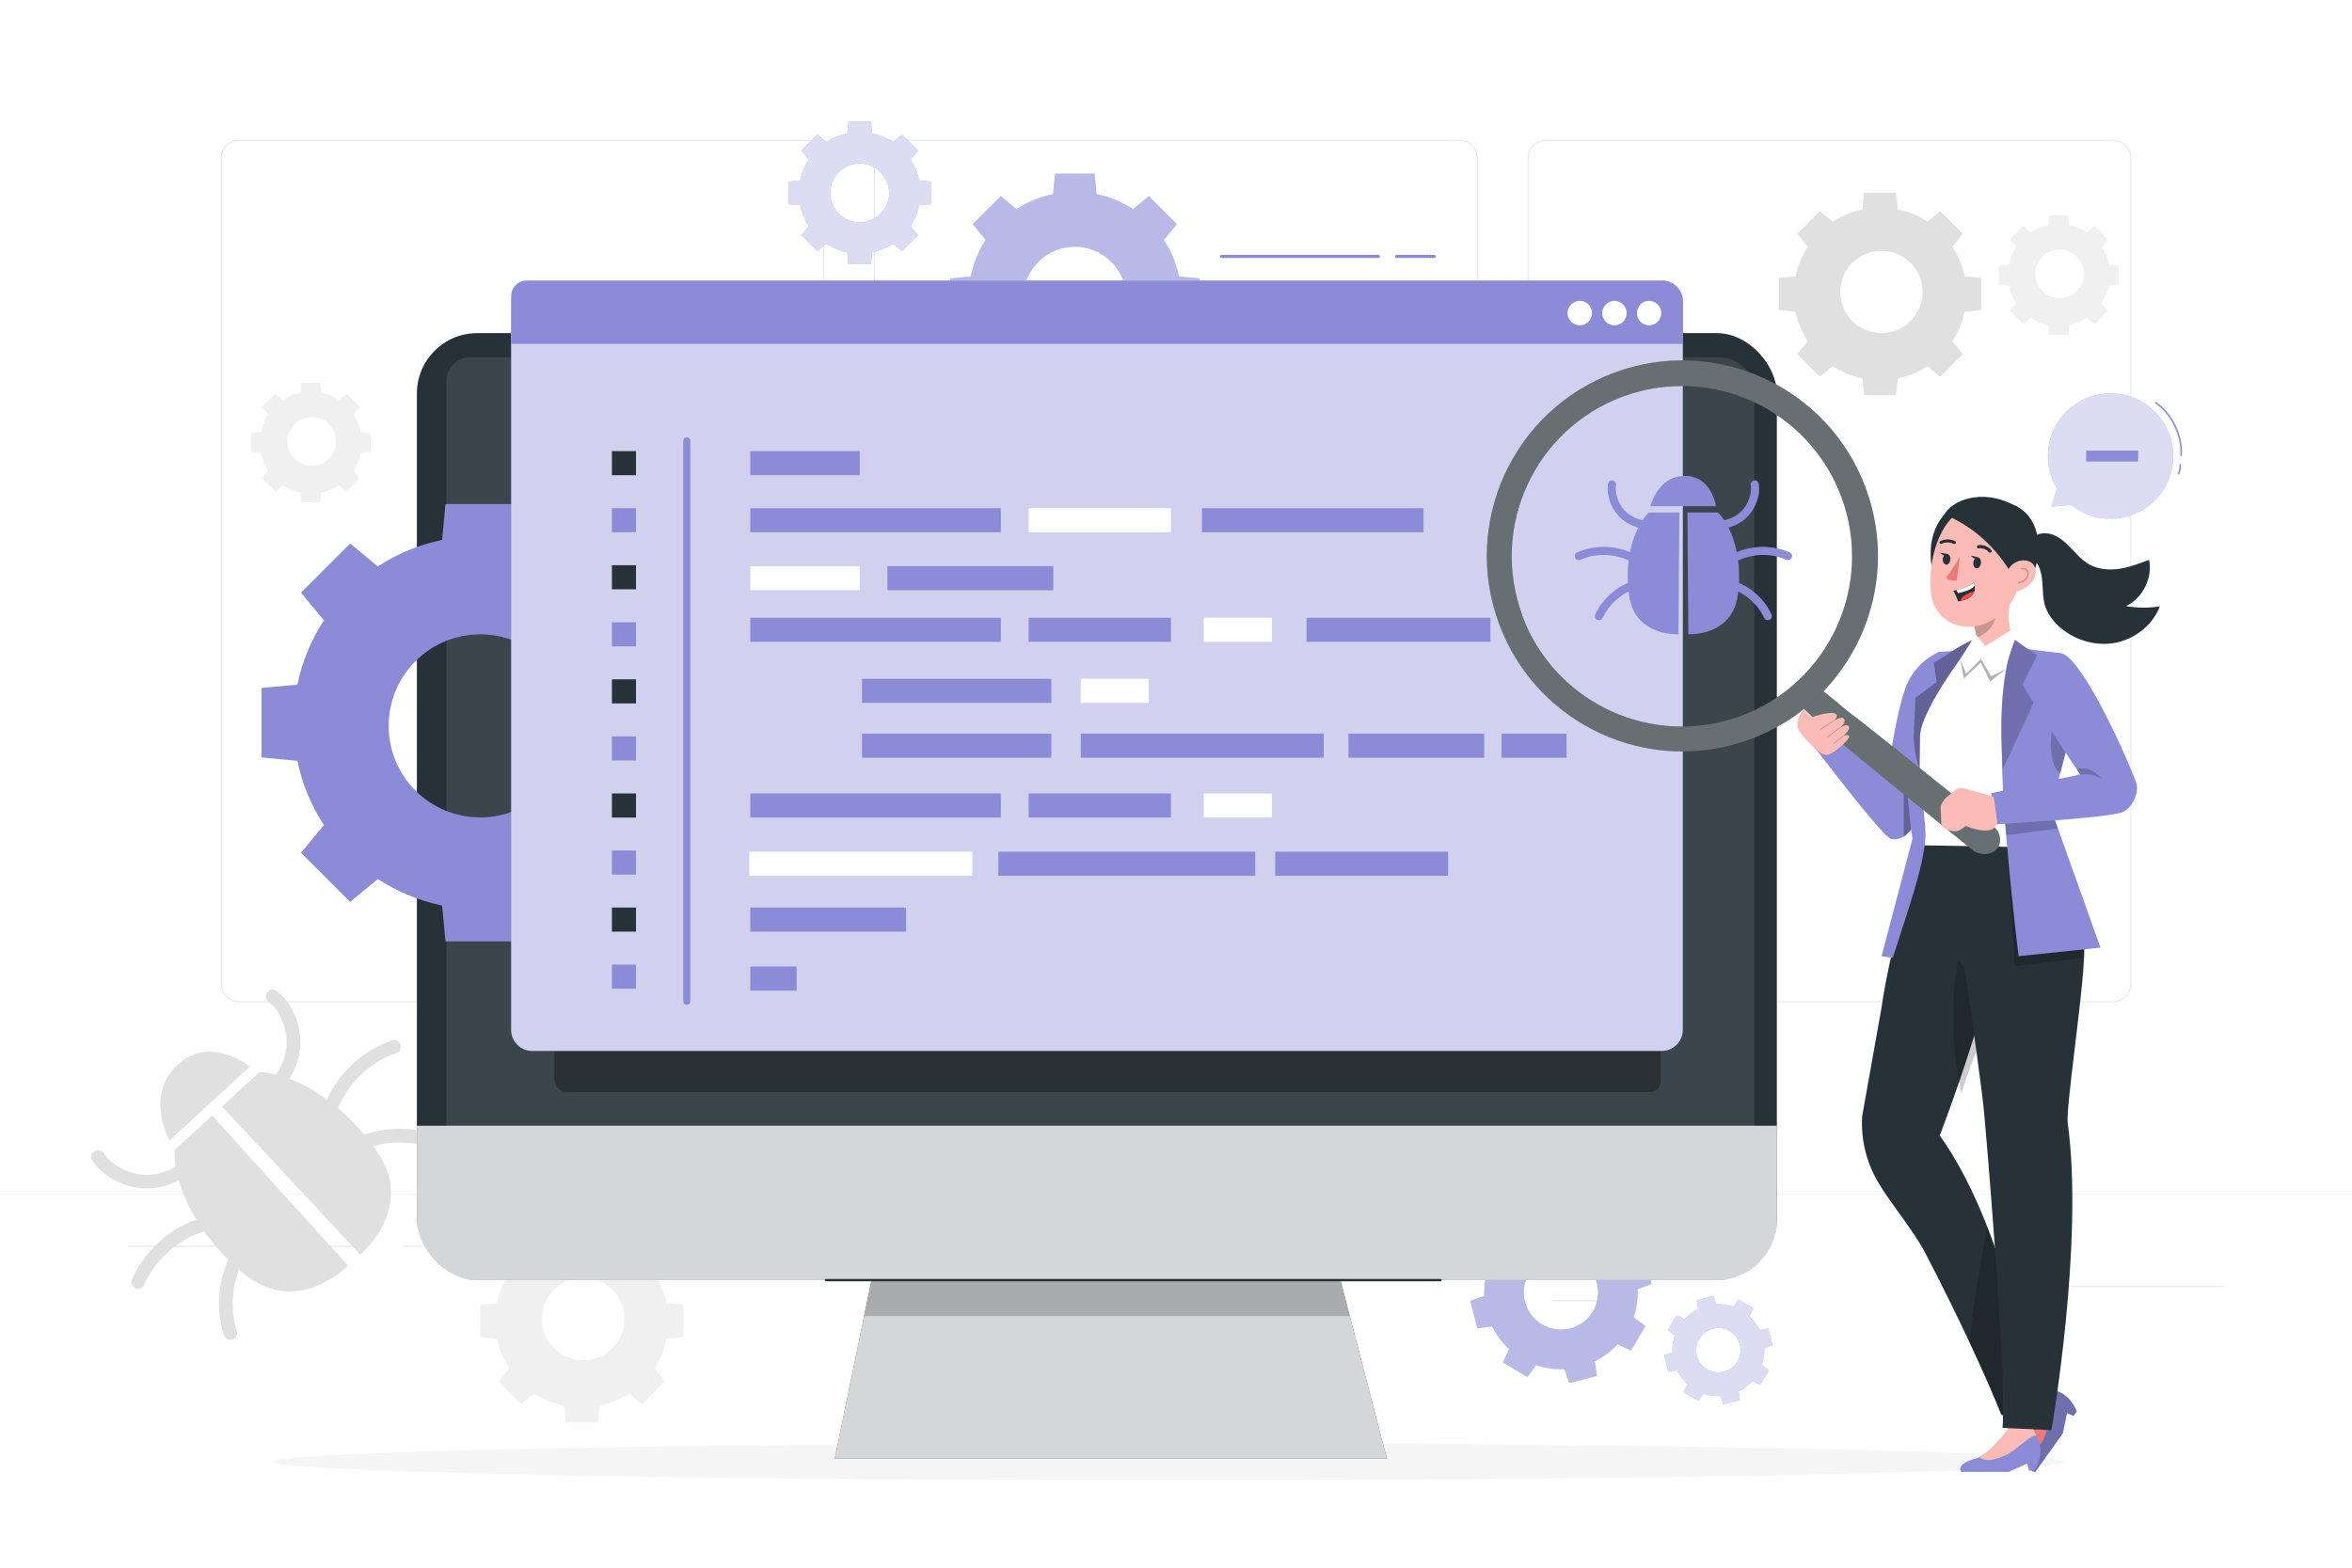 <svg class="animated" id="freepik_stories-software-tester" xmlns="http://www.w3.org/2000/svg" viewBox="0 0 750 500" version="1.1" xmlns:xlink="http://www.w3.org/1999/xlink" xmlns:svgjs="http://svgjs.com/svgjs"><style>svg#freepik_stories-software-tester:not(.animated) .animable {opacity: 0;}svg#freepik_stories-software-tester.animated #freepik--Device--inject-75 {animation: 1.5s Infinite  linear floating;animation-delay: 0s;}svg#freepik_stories-software-tester.animated #freepik--Gear_1--inject-75 {animation: 6s Infinite  linear floating;animation-delay: 0s;}svg#freepik_stories-software-tester.animated #freepik--Character--inject-75 {animation: 1.5s Infinite  linear floating;animation-delay: 0s;}            @keyframes floating {                0% {                    opacity: 1;                    transform: translateY(0px);                }                50% {                    transform: translateY(-10px);                }                100% {                    opacity: 1;                    transform: translateY(0px);                }            }        </style><g id="freepik--background-complete--inject-75" class="animable" style="transform-origin: 375px 249.142px;"><g id="el8if225ywtk5" class="animable" style="transform-origin: 375px 229.83px;"><g id="eld8vbd27x4hk" class="animable" style="transform-origin: 375px 212.709px;"><g id="elm2hoxgjxze" class="animable" style="transform-origin: 375px 182.114px;"><g id="elhd7mu2hlgim" class="animable" style="transform-origin: 479.147px 182.114px;"><path d="M673.734,319.613h-180.746c-3.232,0-5.862-2.63-5.862-5.862V50.477c0-3.232,2.63-5.862,5.862-5.862h180.746c3.232,0,5.862,2.629,5.862,5.862V313.751c0,3.233-2.63,5.862-5.862,5.862ZM492.988,44.866c-3.095,0-5.612,2.518-5.612,5.612V313.751c0,3.095,2.518,5.612,5.612,5.612h180.746c3.095,0,5.612-2.518,5.612-5.612V50.477c0-3.094-2.518-5.612-5.612-5.612h-180.746Z" style="fill: rgb(224, 224, 224); transform-origin: 583.361px 182.114px;" id="elk4dd45w1s8" class="animable"></path><path d="M465.306,319.613h-180.747c-3.232,0-5.862-2.63-5.862-5.862V50.477c0-3.232,2.629-5.862,5.862-5.862h180.747c3.232,0,5.862,2.629,5.862,5.862V313.751c0,3.233-2.63,5.862-5.862,5.862ZM284.559,44.866c-3.094,0-5.612,2.518-5.612,5.612V313.751c0,3.095,2.518,5.612,5.612,5.612h180.747c3.095,0,5.612-2.518,5.612-5.612V50.477c0-3.094-2.518-5.612-5.612-5.612h-180.747Z" style="fill: rgb(224, 224, 224); transform-origin: 374.933px 182.114px;" id="elzhmjcjvp83" class="animable"></path></g><path d="M257.012,319.613H76.266c-3.232,0-5.862-2.63-5.862-5.862V50.477c0-3.232,2.629-5.862,5.862-5.862h180.746c3.232,0,5.862,2.629,5.862,5.862V313.751c0,3.233-2.63,5.862-5.862,5.862ZM76.266,44.866c-3.094,0-5.612,2.518-5.612,5.612V313.751c0,3.095,2.518,5.612,5.612,5.612h180.746c3.095,0,5.612-2.518,5.612-5.612V50.477c0-3.094-2.517-5.612-5.612-5.612H76.266Z" style="fill: rgb(224, 224, 224); transform-origin: 166.639px 182.114px;" id="elcdcpew6apzb" class="animable"></path></g><rect y="380.683" width="750" height=".12" style="fill: rgb(224, 224, 224); transform-origin: 375px 380.743px;" id="elrm028xhaj7l" class="animable"></rect></g><g id="elq3k5tbotsp" class="animable" style="transform-origin: 375px 406.153px;"><rect x="653.626" y="410.059" width="55.729" height=".421" style="fill: rgb(235, 235, 235); transform-origin: 681.49px 410.27px;" id="ele8xtzxaz50t" class="animable"></rect><rect x="495.044" y="414.624" width="14.627" height=".421" style="fill: rgb(235, 235, 235); transform-origin: 502.357px 414.835px;" id="el0j6flwduwptc" class="animable"></rect><rect x="40.645" y="397.261" width="72.675" height=".421" style="fill: rgb(235, 235, 235); transform-origin: 76.983px 397.472px;" id="elkyr2fkjx23" class="animable"></rect><rect x="128.299" y="397.261" width="10.655" height=".421" style="fill: rgb(235, 235, 235); transform-origin: 133.626px 397.472px;" id="elbho1tqpjcmv" class="animable"></rect><rect x="173.586" y="404.365" width="157.613" height=".421" style="fill: rgb(235, 235, 235); transform-origin: 252.393px 404.576px;" id="elici1bto6fs" class="animable"></rect></g></g><g id="elcmald2fe6cs" class="animable" style="transform-origin: 85.325px 371.445px;"><path d="M82.707,341.945l-11.928,10.966,44.071,47.204s17.907-14.64,5.369-32.839c-12.538-18.199-28.796-25.133-37.512-25.332Z" style="fill: rgb(224, 224, 224); transform-origin: 97.727px 371.03px;" id="elo9gvgtjnvrd" class="animable"></path><path d="M88.101,315.963c2.477,1.694,4.384,4.561,5.617,7.256,1.277,2.79,1.976,5.798,2.029,8.867,.106,6.125-2.648,12.159-7.149,16.268-2.062,1.883-5.004-1.309-2.938-3.195,3.618-3.304,5.747-8.001,5.753-12.913,.003-2.357-.524-4.738-1.488-6.887-.902-2.012-2.262-4.44-4.125-5.713-2.303-1.575-.008-5.261,2.3-3.683h0Z" style="fill: rgb(224, 224, 224); transform-origin: 90.297px 332.253px;" id="el5idbbrrxm7o" class="animable"></path><path d="M126.122,335.963c-9.32,3.194-16.63,11.115-19.35,20.533-.777,2.691-4.925,1.407-4.15-1.276,3.184-11.024,11.766-19.795,22.576-23.499,1.118-.383,2.342,.612,2.583,1.659,.287,1.25-.557,2.205-1.659,2.583h0Z" style="fill: rgb(224, 224, 224); transform-origin: 115.182px 344.81px;" id="elmwxcumrkki8" class="animable"></path><path d="M138.758,366.574c-8.386-3.407-17.976-2.875-25.898,1.524-2.441,1.356-4.429-2.505-1.984-3.863,8.813-4.894,19.809-5.61,29.158-1.812,1.085,.441,1.802,1.524,1.437,2.713-.321,1.045-1.622,1.88-2.713,1.437h0Z" style="fill: rgb(224, 224, 224); transform-origin: 125.664px 364.191px;" id="elxu68qankvk" class="animable"></path><path d="M55.717,366.76l11.928-10.967,43.344,47.872s-16.089,16.617-33.173,2.598-22.632-30.801-22.099-39.503Z" style="fill: rgb(224, 224, 224); transform-origin: 83.336px 383.839px;" id="el4lnitvsbeng" class="animable"></path><path d="M33.237,367.974c1.086,1.916,3.322,3.449,5.198,4.507,2.103,1.186,4.48,1.942,6.888,2.142,4.895,.406,9.754-1.321,13.349-4.65,2.05-1.898,4.991,1.295,2.938,3.196-4.472,4.14-10.716,6.379-16.81,5.76-3.051-.31-5.996-1.255-8.665-2.765-2.581-1.461-5.278-3.593-6.76-6.206-1.377-2.429,2.484-4.415,3.863-1.984h0Z" style="fill: rgb(224, 224, 224); transform-origin: 45.695px 372.949px;" id="el3ery802lpdm" class="animable"></path><path d="M41.967,408.245c4.597-10.46,14.056-18.278,25.308-20.527,2.736-.547,3.673,3.693,.924,4.242-9.613,1.921-18.119,8.542-22.083,17.561-.475,1.081-1.498,1.796-2.713,1.437-1.024-.303-1.908-1.642-1.437-2.713h0Z" style="fill: rgb(224, 224, 224); transform-origin: 55.844px 399.361px;" id="elijeqpu2y49s" class="animable"></path><path d="M71.319,425.603c-3.001-9.634-1.366-20.532,4.249-28.904,1.556-2.319,5.241-.022,3.683,2.3-5.048,7.525-6.382,17.037-3.69,25.679,.349,1.119-.585,2.349-1.659,2.583-1.228,.267-2.233-.536-2.583-1.659h0Z" style="fill: rgb(224, 224, 224); transform-origin: 74.733px 411.523px;" id="elii72f08pws" class="animable"></path><path d="M79.698,340.147c.159,.354-12.392-10.39-23.049-.592-10.657,9.798-2.595,24.178-2.595,24.178l25.644-23.586Z" style="fill: rgb(224, 224, 224); transform-origin: 65.416px 349.577px;" id="eldmerpzt8jf" class="animable"></path></g><path d="M576.479,78.665c-1.925,2.932-3.22,6.152-3.91,9.474l-5.291,.498v10.245l5.291,.499c.689,3.321,1.984,6.541,3.909,9.474l-3.379,4.081,7.245,7.245,4.081-3.379c2.932,1.925,6.153,3.22,9.474,3.909l.498,5.291h10.245l.498-5.29c3.322-.69,6.542-1.985,9.474-3.91l4.081,3.379,7.245-7.245-3.379-4.082c1.925-2.932,3.22-6.152,3.909-9.474l5.29-.499v-10.245l-5.29-.499c-.69-3.321-1.985-6.541-3.91-9.473l3.379-4.081-7.245-7.245-4.081,3.379c-2.932-1.925-6.153-3.221-9.473-3.91l-.499-5.29h-10.245l-.498,5.291c-3.321,.69-6.541,1.984-9.473,3.909l-4.081-3.379-7.245,7.245,3.379,4.082Zm32.755,5.18c5.126,5.127,5.127,13.439,0,18.566-5.127,5.127-13.44,5.126-18.566,0-5.127-5.127-5.127-13.439,0-18.566,5.127-5.127,13.439-5.127,18.566,0Z" style="fill: rgb(224, 224, 224); transform-origin: 599.519px 93.76px;" id="el03u7l84j4k0h" class="animable"></path><path d="M642.888,78.8c-1.138,1.733-1.903,3.636-2.311,5.599l-3.127,.294v6.055l3.127,.295c.407,1.963,1.173,3.866,2.31,5.599l-1.997,2.412,4.282,4.282,2.412-1.997c1.733,1.138,3.636,1.903,5.599,2.311l.294,3.127h6.055l.295-3.127c1.963-.408,3.866-1.173,5.599-2.311l2.412,1.997,4.282-4.282-1.997-2.412c1.138-1.733,1.903-3.636,2.31-5.599l3.126-.295v-6.055l-3.126-.295c-.408-1.963-1.173-3.866-2.311-5.599l1.997-2.412-4.282-4.282-2.412,1.997c-1.733-1.138-3.636-1.904-5.599-2.311l-.295-3.127h-6.055l-.294,3.127c-1.963,.408-3.866,1.173-5.599,2.31l-2.412-1.997-4.282,4.282,1.997,2.412Zm19.359,3.061c3.03,3.03,3.03,7.943,0,10.973-3.03,3.03-7.943,3.03-10.973,0s-3.03-7.943,0-10.973c3.03-3.03,7.943-3.03,10.973,0Z" style="fill: rgb(240, 240, 240); transform-origin: 656.504px 87.721px;" id="elasuw1folshn" class="animable"></path><path d="M85.521,132.23c-1.138,1.733-1.903,3.636-2.311,5.599l-3.127,.294v6.055l3.127,.295c.407,1.963,1.173,3.866,2.31,5.599l-1.997,2.412,4.282,4.282,2.412-1.997c1.733,1.138,3.636,1.903,5.599,2.311l.294,3.127h6.055l.295-3.127c1.963-.408,3.866-1.173,5.599-2.311l2.412,1.997,4.282-4.282-1.997-2.412c1.138-1.733,1.903-3.636,2.31-5.599l3.126-.295v-6.055l-3.126-.295c-.408-1.963-1.173-3.866-2.311-5.599l1.997-2.412-4.282-4.282-2.412,1.997c-1.733-1.138-3.636-1.904-5.599-2.311l-.295-3.127h-6.055l-.294,3.127c-1.963,.408-3.866,1.173-5.599,2.311l-2.412-1.997-4.282,4.282,1.997,2.412Zm19.359,3.062c3.03,3.03,3.03,7.943,0,10.973-3.03,3.03-7.943,3.03-10.973,0s-3.03-7.943,0-10.973c3.03-3.03,7.943-3.03,10.973,0Z" style="fill: rgb(240, 240, 240); transform-origin: 99.138px 141.151px;" id="elsgprczmc03" class="animable"></path><path d="M162.378,406.13c-1.933,2.944-3.234,6.178-3.926,9.514l-5.313,.5v10.289l5.314,.501c.692,3.335,1.993,6.569,3.926,9.514l-3.394,4.099,7.276,7.275,4.099-3.393c2.945,1.933,6.179,3.234,9.514,3.926l.5,5.313h10.289l.501-5.313c3.336-.693,6.57-1.993,9.514-3.926l4.099,3.393,7.276-7.276-3.393-4.099c1.933-2.945,3.234-6.179,3.926-9.514l5.312-.501v-10.289l-5.312-.501c-.693-3.335-1.993-6.569-3.927-9.514l3.394-4.099-7.276-7.275-4.099,3.393c-2.945-1.933-6.179-3.234-9.514-3.927l-.501-5.313h-10.289l-.5,5.313c-3.335,.693-6.569,1.993-9.514,3.926l-4.099-3.393-7.276,7.276,3.394,4.099Zm32.895,5.202c5.148,5.148,5.149,13.497,0,18.645-5.149,5.149-13.497,5.149-18.646,0s-5.149-13.496,0-18.646c5.149-5.149,13.496-5.149,18.645,0Z" style="fill: rgb(240, 240, 240); transform-origin: 185.519px 421.288px;" id="elm3xj99g4q8s" class="animable"></path></g><g id="freepik--Shadow--inject-75" class="animable" style="transform-origin: 372.69px 466.2px;"><ellipse cx="372.69" cy="466.2" rx="285.376" ry="5.907" style="fill: rgb(245, 245, 245); transform-origin: 372.69px 466.2px;" id="elo5wo5ywprp7" class="animable"></ellipse></g><g id="freepik--Gears_2--inject-75" class="animable" style="transform-origin: 408.342px 243.366px;"><g id="elr7p5uhsy34" class="animable" style="transform-origin: 497.748px 412.22px;"><path d="M474.597,404.293c-1.013,2.947-1.419,6.003-1.282,9.014l-4.444,1.592,2.252,8.818,4.664-.734c1.323,2.707,3.146,5.194,5.448,7.294l-2.011,4.256,7.828,4.643,2.77-3.805c2.947,1.012,6.004,1.419,9.014,1.282l1.592,4.444,8.818-2.253-.734-4.663c2.707-1.324,5.194-3.147,7.295-5.448l4.256,2.011,4.643-7.828-3.805-2.77c1.012-2.947,1.419-6.003,1.282-9.014l4.443-1.592-2.252-8.818-4.663,.734c-1.324-2.707-3.147-5.194-5.448-7.294l2.011-4.256-7.828-4.643-2.77,3.806c-2.947-1.013-6.004-1.42-9.014-1.283l-1.592-4.444-8.818,2.253,.734,4.663c-2.707,1.324-5.194,3.146-7.294,5.448l-4.256-2.011-4.643,7.829,3.806,2.77Zm29.193-2.261c5.626,3.337,7.482,10.603,4.145,16.229-3.337,5.627-10.604,7.482-16.229,4.146-5.627-3.337-7.482-10.603-4.145-16.229,3.337-5.626,10.602-7.482,16.229-4.145Z" style="fill: #8B8BD8; transform-origin: 497.748px 412.22px;" id="el40fglxxta2w" class="animable"></path><g id="el2i3i9abjn24"><path d="M474.597,404.293c-1.013,2.947-1.419,6.003-1.282,9.014l-4.444,1.592,2.252,8.818,4.664-.734c1.323,2.707,3.146,5.194,5.448,7.294l-2.011,4.256,7.828,4.643,2.77-3.805c2.947,1.012,6.004,1.419,9.014,1.282l1.592,4.444,8.818-2.253-.734-4.663c2.707-1.324,5.194-3.147,7.295-5.448l4.256,2.011,4.643-7.828-3.805-2.77c1.012-2.947,1.419-6.003,1.282-9.014l4.443-1.592-2.252-8.818-4.663,.734c-1.324-2.707-3.147-5.194-5.448-7.294l2.011-4.256-7.828-4.643-2.77,3.806c-2.947-1.013-6.004-1.42-9.014-1.283l-1.592-4.444-8.818,2.253,.734,4.663c-2.707,1.324-5.194,3.146-7.294,5.448l-4.256-2.011-4.643,7.829,3.806,2.77Zm29.193-2.261c5.626,3.337,7.482,10.603,4.145,16.229-3.337,5.627-10.604,7.482-16.229,4.146-5.627-3.337-7.482-10.603-4.145-16.229,3.337-5.626,10.602-7.482,16.229-4.145Z" style="fill: rgb(255, 255, 255); opacity: 0.4; transform-origin: 497.748px 412.22px;" class="animable" id="el7mh4tj0kwlx"></path></g></g><g id="el8rvd5oqx18" class="animable" style="transform-origin: 547.952px 430.624px;"><path d="M534.095,425.883c-.606,1.764-.849,3.593-.767,5.395l-2.66,.953,1.348,5.278,2.791-.44c.792,1.62,1.883,3.109,3.261,4.366l-1.204,2.547,4.686,2.779,1.658-2.278c1.764,.606,3.593,.849,5.395,.767l.953,2.66,5.278-1.349-.439-2.791c1.62-.793,3.109-1.883,4.366-3.261l2.547,1.203,2.779-4.686-2.278-1.658c.606-1.764,.849-3.593,.767-5.395l2.659-.953-1.348-5.278-2.791,.439c-.792-1.62-1.883-3.109-3.261-4.366l1.204-2.547-4.686-2.779-1.658,2.278c-1.764-.606-3.594-.85-5.395-.768l-.953-2.66-5.278,1.348,.439,2.791c-1.62,.792-3.109,1.883-4.366,3.26l-2.547-1.204-2.779,4.686,2.278,1.658Zm17.473-1.353c3.367,1.997,4.478,6.346,2.481,9.713-1.997,3.368-6.346,4.478-9.714,2.481-3.368-1.997-4.478-6.346-2.481-9.713,1.997-3.367,6.346-4.478,9.713-2.481Z" style="fill: #8B8BD8; transform-origin: 547.952px 430.624px;" id="elae9tkcddct5" class="animable"></path><g id="eltm6o02qt8a"><path d="M534.095,425.883c-.606,1.764-.849,3.593-.767,5.395l-2.66,.953,1.348,5.278,2.791-.44c.792,1.62,1.883,3.109,3.261,4.366l-1.204,2.547,4.686,2.779,1.658-2.278c1.764,.606,3.593,.849,5.395,.767l.953,2.66,5.278-1.349-.439-2.791c1.62-.793,3.109-1.883,4.366-3.261l2.547,1.203,2.779-4.686-2.278-1.658c.606-1.764,.849-3.593,.767-5.395l2.659-.953-1.348-5.278-2.791,.439c-.792-1.62-1.883-3.109-3.261-4.366l1.204-2.547-4.686-2.779-1.658,2.278c-1.764-.606-3.594-.85-5.395-.768l-.953-2.66-5.278,1.348,.439,2.791c-1.62,.792-3.109,1.883-4.366,3.26l-2.547-1.204-2.779,4.686,2.278,1.658Zm17.473-1.353c3.367,1.997,4.478,6.346,2.481,9.713-1.997,3.368-6.346,4.478-9.714,2.481-3.368-1.997-4.478-6.346-2.481-9.713,1.997-3.367,6.346-4.478,9.713-2.481Z" style="fill: rgb(255, 255, 255); opacity: 0.7; transform-origin: 547.952px 430.624px;" class="animable" id="elhwhl74t6d7"></path></g></g><g id="el1a2z2ory5vb" class="animable" style="transform-origin: 342.738px 95.107px;"><path d="M314.352,76.512c-2.371,3.612-3.966,7.579-4.816,11.671l-6.517,.613v12.621l6.518,.614c.849,4.091,2.444,8.058,4.816,11.67l-4.162,5.028,8.924,8.924,5.028-4.162c3.612,2.371,7.579,3.966,11.67,4.816l.614,6.518h12.621l.614-6.517c4.092-.85,8.058-2.445,11.671-4.816l5.028,4.162,8.925-8.924-4.162-5.028c2.371-3.612,3.966-7.579,4.816-11.67l6.516-.614v-12.621l-6.516-.614c-.85-4.091-2.445-8.058-4.817-11.67l4.162-5.028-8.924-8.924-5.028,4.162c-3.612-2.372-7.58-3.967-11.67-4.817l-.614-6.517h-12.621l-.614,6.518c-4.091,.85-8.058,2.444-11.67,4.816l-5.028-4.162-8.925,8.925,4.162,5.028Zm39.999,6.981c6.413,6.414,6.414,16.813,0,23.227-6.415,6.414-16.814,6.414-23.227,0-6.414-6.414-6.414-16.813,0-23.228,6.414-6.414,16.812-6.414,23.227,0Z" style="fill: #8B8BD8; transform-origin: 342.738px 95.107px;" id="elsrj632gatyq" class="animable"></path><g id="elhi7vcqfbaq7"><path d="M314.352,76.512c-2.371,3.612-3.966,7.579-4.816,11.671l-6.517,.613v12.621l6.518,.614c.849,4.091,2.444,8.058,4.816,11.67l-4.162,5.028,8.924,8.924,5.028-4.162c3.612,2.371,7.579,3.966,11.67,4.816l.614,6.518h12.621l.614-6.517c4.092-.85,8.058-2.445,11.671-4.816l5.028,4.162,8.925-8.924-4.162-5.028c2.371-3.612,3.966-7.579,4.816-11.67l6.516-.614v-12.621l-6.516-.614c-.85-4.091-2.445-8.058-4.817-11.67l4.162-5.028-8.924-8.924-5.028,4.162c-3.612-2.372-7.58-3.967-11.67-4.817l-.614-6.517h-12.621l-.614,6.518c-4.091,.85-8.058,2.444-11.67,4.816l-5.028-4.162-8.925,8.925,4.162,5.028Zm39.999,6.981c6.413,6.414,6.414,16.813,0,23.227-6.415,6.414-16.814,6.414-23.227,0-6.414-6.414-6.414-16.813,0-23.228,6.414-6.414,16.812-6.414,23.227,0Z" style="fill: rgb(255, 255, 255); opacity: 0.4; transform-origin: 342.738px 95.107px;" class="animable" id="eloukktdeaam8"></path></g></g><g id="elmuyi5mf9j" class="animable" style="transform-origin: 274.141px 61.517px;"><path d="M257.924,50.894c-1.355,2.063-2.266,4.33-2.752,6.668l-3.723,.351v7.211l3.724,.351c.485,2.337,1.396,4.603,2.751,6.667l-2.378,2.872,5.099,5.099,2.872-2.378c2.064,1.355,4.33,2.266,6.667,2.751l.351,3.724h7.21l.351-3.724c2.338-.486,4.604-1.397,6.668-2.752l2.873,2.378,5.099-5.099-2.378-2.873c1.355-2.064,2.266-4.33,2.751-6.668l3.723-.351v-7.211l-3.723-.351c-.485-2.337-1.397-4.604-2.752-6.667l2.378-2.872-5.099-5.099-2.872,2.378c-2.064-1.355-4.33-2.267-6.667-2.752l-.351-3.724h-7.211l-.351,3.724c-2.337,.485-4.604,1.396-6.667,2.751l-2.873-2.378-5.099,5.099,2.378,2.873Zm22.852,3.988c3.664,3.664,3.664,9.606,0,13.27-3.665,3.665-9.606,3.664-13.27,0-3.665-3.665-3.665-9.606,0-13.27,3.665-3.664,9.606-3.665,13.27,0Z" style="fill: #8B8BD8; transform-origin: 274.141px 61.517px;" id="eld8ykvy2eiw" class="animable"></path><g id="eltzzq36d18p"><path d="M257.924,50.894c-1.355,2.063-2.266,4.33-2.752,6.668l-3.723,.351v7.211l3.724,.351c.485,2.337,1.396,4.603,2.751,6.667l-2.378,2.872,5.099,5.099,2.872-2.378c2.064,1.355,4.33,2.266,6.667,2.751l.351,3.724h7.21l.351-3.724c2.338-.486,4.604-1.397,6.668-2.752l2.873,2.378,5.099-5.099-2.378-2.873c1.355-2.064,2.266-4.33,2.751-6.668l3.723-.351v-7.211l-3.723-.351c-.485-2.337-1.397-4.604-2.752-6.667l2.378-2.872-5.099-5.099-2.872,2.378c-2.064-1.355-4.33-2.267-6.667-2.752l-.351-3.724h-7.211l-.351,3.724c-2.337,.485-4.604,1.396-6.667,2.751l-2.873-2.378-5.099,5.099,2.378,2.873Zm22.852,3.988c3.664,3.664,3.664,9.606,0,13.27-3.665,3.665-9.606,3.664-13.27,0-3.665-3.665-3.665-9.606,0-13.27,3.665-3.664,9.606-3.665,13.27,0Z" style="fill: rgb(255, 255, 255); opacity: 0.7; transform-origin: 274.141px 61.517px;" class="animable" id="elggdqui8qex"></path></g></g></g><g id="freepik--Device--inject-75" class="animable" style="transform-origin: 349.765px 285.73px;"><g id="el471zx448fqm" class="animable" style="transform-origin: 349.765px 285.73px;"><rect x="132.932" y="106.246" width="433.667" height="302.044" rx="19.252" ry="19.252" style="fill: rgb(38, 50, 56); transform-origin: 349.765px 257.268px;" id="elii7rkr4hvya" class="animable"></rect><g id="eloe92f46yw"><path d="M149.981,113.951h398.156c6.215,0,11.262,5.046,11.262,11.262v234.177H142.343V121.588c0-4.215,3.422-7.637,7.637-7.637Z" style="fill: rgb(255, 255, 255); opacity: 0.1; transform-origin: 350.871px 236.671px;" class="animable" id="elxguregb76h"></path></g><g id="elbr7fplkhemp"><path d="M132.932,359.05h433.667v30.654c0,10.257-8.328,18.585-18.585,18.585H151.355c-10.168,0-18.423-8.255-18.423-18.423v-30.816h0Z" style="fill: rgb(255, 255, 255); opacity: 0.8; transform-origin: 349.765px 383.669px;" class="animable" id="elcmwsb1njtom"></path></g><g id="elf7mje8aay4u" class="animable" style="transform-origin: 354.207px 436.753px;"><polygon points="442.229 465.215 266.185 465.215 277.926 408.29 427.44 408.29 442.229 465.215" style="fill: rgb(38, 50, 56); transform-origin: 354.207px 436.753px;" id="elf7hnqx3qdre" class="animable"></polygon><g id="el0ro51u9zrce"><polygon points="442.229 465.215 266.185 465.215 277.926 408.29 427.44 408.29 442.229 465.215" style="fill: rgb(255, 255, 255); opacity: 0.8; transform-origin: 354.207px 436.753px;" class="animable" id="elzyitwem2yx9"></polygon></g><g id="elo4hjn7sxx8"><polygon points="430.417 419.752 275.471 419.752 277.926 408.29 427.44 408.29 430.417 419.752" style="opacity: 0.2; transform-origin: 352.944px 414.021px;" class="animable" id="elszsmmk1tzho"></polygon></g></g></g><path d="M459.335,408.664h-195.962c-.207,0-.375-.168-.375-.375s.168-.375,.375-.375h195.962c.207,0,.375,.168,.375,.375s-.168,.375-.375,.375Z" style="fill: rgb(38, 50, 56); transform-origin: 361.354px 408.289px;" id="eljjommfo7u7g" class="animable"></path></g><g id="freepik--Gear_1--inject-75" class="animable" style="transform-origin: 153.137px 230.505px;"><path d="M103.293,197.852c-4.165,6.342-6.965,13.309-8.458,20.494l-11.444,1.077v22.163l11.445,1.079c1.49,7.183,4.292,14.15,8.457,20.494l-7.31,8.829,15.672,15.672,8.829-7.309c6.343,4.164,13.309,6.966,20.494,8.457l1.078,11.445h22.163l1.078-11.445c7.185-1.493,14.151-4.294,20.494-8.458l8.829,7.309,15.672-15.672-7.309-8.829c4.164-6.343,6.965-13.309,8.456-20.494l11.443-1.078,.002-22.163-11.444-1.079c-1.492-7.184-4.294-14.15-8.458-20.493l7.31-8.829-15.672-15.672-8.829,7.309c-6.343-4.165-13.31-6.967-20.494-8.458l-1.079-11.444h-22.163l-1.078,11.445c-7.185,1.492-14.151,4.292-20.493,8.457l-8.829-7.31-15.672,15.672,7.31,8.829Zm70.49,13.017c11.401,11.401,11.402,29.888,0,41.29-11.403,11.403-29.89,11.401-41.291,0-11.402-11.402-11.402-29.888,0-41.291,11.402-11.402,29.887-11.402,41.29,0Z" style="fill: #8B8BD8; transform-origin: 153.137px 230.505px;" id="eliebeusmw6hr" class="animable"></path></g><g id="freepik--Tab--inject-75" class="animable" style="transform-origin: 349.835px 214.793px;"><g id="eld58clpsyx0p"><path d="M176.749,332.599h352.79v12.436c0,1.801-1.462,3.263-3.263,3.263H180.87c-2.274,0-4.12-1.846-4.12-4.12v-11.58h0Z" style="opacity: 0.3; transform-origin: 353.144px 340.448px;" class="animable" id="el4e44r9g9eed"></path></g><g id="eladx3vwyd1f" class="animable" style="transform-origin: 349.835px 208.234px;"><g id="el1lrk9g83b9a" class="animable" style="transform-origin: 349.8px 212.339px;"><path d="M169.732,89.497h360.137c3.711,0,6.725,3.013,6.725,6.725v232.233c0,3.711-3.013,6.725-6.725,6.725H169.732c-3.711,0-6.725-3.013-6.725-6.725V96.222c0-3.711,3.013-6.724,6.724-6.724Z" style="fill: #8B8BD8; transform-origin: 349.8px 212.339px;" id="el3nq4tem763t" class="animable"></path><g id="elx4rzpnvln5f"><path d="M169.732,89.497h360.137c3.711,0,6.725,3.013,6.725,6.725v232.233c0,3.711-3.013,6.725-6.725,6.725H169.732c-3.711,0-6.725-3.013-6.725-6.725V96.222c0-3.711,3.013-6.724,6.724-6.724Z" style="fill: rgb(255, 255, 255); opacity: 0.6; transform-origin: 349.8px 212.339px;" class="animable" id="elc9i023380e"></path></g></g><path d="M536.663,109.689H163.008v-15.295c0-2.704,2.192-4.896,4.896-4.896h362.138c3.657,0,6.621,2.964,6.621,6.621v13.571Z" style="fill: #8B8BD8; transform-origin: 349.836px 99.594px;" id="elxz5aiba73q" class="animable"></path><path d="M529.681,99.096c.518,2.739-1.837,5.096-4.576,4.578-1.522-.288-2.767-1.532-3.056-3.054-.521-2.741,1.838-5.1,4.579-4.58,1.521,.289,2.766,1.534,3.054,3.056Z" style="fill: rgb(255, 255, 255); transform-origin: 525.865px 99.857px;" id="elnp7gp35j6qd" class="animable"></path><path d="M518.628,99.096c.519,2.74-1.838,5.097-4.577,4.578-1.522-.288-2.767-1.533-3.056-3.054-.52-2.74,1.838-5.099,4.578-4.579,1.522,.289,2.766,1.534,3.055,3.056Z" style="fill: rgb(255, 255, 255); transform-origin: 514.811px 99.857px;" id="el385nup9g0fj" class="animable"></path><path d="M507.576,99.096c.519,2.739-1.837,5.096-4.576,4.578-1.522-.288-2.767-1.532-3.056-3.054-.521-2.741,1.837-5.1,4.578-4.58,1.522,.289,2.766,1.534,3.054,3.056Z" style="fill: rgb(255, 255, 255); transform-origin: 503.76px 99.857px;" id="ella2w17ckkxp" class="animable"></path><rect x="195.128" y="143.88" width="7.682" height="7.682" style="fill: rgb(38, 50, 56); transform-origin: 198.969px 147.721px;" id="elhj3t3pewpqr" class="animable"></rect><rect x="195.128" y="162.076" width="7.682" height="7.682" style="fill: #8B8BD8; transform-origin: 198.969px 165.917px;" id="el7xmp2uylc8c" class="animable"></rect><rect x="195.128" y="180.273" width="7.682" height="7.682" style="fill: rgb(38, 50, 56); transform-origin: 198.969px 184.114px;" id="elpvg8x2vqpjo" class="animable"></rect><rect x="195.128" y="198.47" width="7.682" height="7.682" style="fill: #8B8BD8; transform-origin: 198.969px 202.311px;" id="el6ejxxmd308s" class="animable"></rect><rect x="195.128" y="216.667" width="7.682" height="7.682" style="fill: rgb(38, 50, 56); transform-origin: 198.969px 220.508px;" id="elk0pfw5lyvnj" class="animable"></rect><rect x="195.128" y="234.864" width="7.682" height="7.682" style="fill: #8B8BD8; transform-origin: 198.969px 238.705px;" id="elrshuxlxshul" class="animable"></rect><rect x="195.128" y="253.061" width="7.682" height="7.682" style="fill: rgb(38, 50, 56); transform-origin: 198.969px 256.902px;" id="eliwo3iikm5g" class="animable"></rect><rect x="195.128" y="271.258" width="7.682" height="7.682" style="fill: #8B8BD8; transform-origin: 198.969px 275.099px;" id="elq3pksozaxa" class="animable"></rect><rect x="195.128" y="289.454" width="7.682" height="7.682" style="fill: rgb(38, 50, 56); transform-origin: 198.969px 293.295px;" id="elh59ax2uytc" class="animable"></rect><rect x="195.128" y="307.651" width="7.682" height="7.682" style="fill: #8B8BD8; transform-origin: 198.969px 311.492px;" id="eltccgi5gh6z" class="animable"></rect><rect x="239.255" y="143.88" width="34.885" height="7.682" style="fill: #8B8BD8; transform-origin: 256.697px 147.721px;" id="elnh81we1jgq" class="animable"></rect><rect x="239.255" y="180.592" width="34.885" height="7.682" style="fill: rgb(255, 255, 255); transform-origin: 256.697px 184.433px;" id="elepidmhgrj5p" class="animable"></rect><rect x="239.255" y="162.076" width="79.9" height="7.682" style="fill: #8B8BD8; transform-origin: 279.205px 165.917px;" id="elu1uj6u509kh" class="animable"></rect><rect x="328.009" y="162.076" width="45.388" height="7.682" style="fill: rgb(255, 255, 255); transform-origin: 350.703px 165.917px;" id="el2uhtyacpg1j" class="animable"></rect><rect x="239.255" y="197.027" width="79.9" height="7.682" style="fill: #8B8BD8; transform-origin: 279.205px 200.868px;" id="el6x5n6r57non" class="animable"></rect><rect x="328.009" y="197.027" width="45.388" height="7.682" style="fill: #8B8BD8; transform-origin: 350.703px 200.868px;" id="elr2m6sxnou9k" class="animable"></rect><rect x="274.878" y="216.497" width="60.362" height="7.682" style="fill: #8B8BD8; transform-origin: 305.059px 220.338px;" id="elwr2xilhfvg" class="animable"></rect><rect x="383.873" y="197.027" width="21.697" height="7.682" style="fill: rgb(255, 255, 255); transform-origin: 394.721px 200.868px;" id="elv0us4on66ql" class="animable"></rect><rect x="239.255" y="253.061" width="79.9" height="7.682" style="fill: #8B8BD8; transform-origin: 279.205px 256.902px;" id="elp1w5tt9r0s9" class="animable"></rect><rect x="328.009" y="253.061" width="45.388" height="7.682" style="fill: #8B8BD8; transform-origin: 350.703px 256.902px;" id="elxr7i10zgkx" class="animable"></rect><rect x="318.353" y="271.641" width="81.931" height="7.682" style="fill: #8B8BD8; transform-origin: 359.319px 275.482px;" id="el3p2rshrnby8" class="animable"></rect><rect x="406.64" y="271.641" width="55.136" height="7.682" style="fill: #8B8BD8; transform-origin: 434.208px 275.482px;" id="elo3a6s6tq8f9" class="animable"></rect><rect x="383.873" y="253.061" width="21.697" height="7.682" style="fill: rgb(255, 255, 255); transform-origin: 394.721px 256.902px;" id="elapa2rsuls0p" class="animable"></rect><rect x="238.937" y="271.641" width="71.126" height="7.682" style="fill: rgb(255, 255, 255); transform-origin: 274.5px 275.482px;" id="elck3u06x0q7n" class="animable"></rect><rect x="344.63" y="216.497" width="21.697" height="7.682" style="fill: rgb(255, 255, 255); transform-origin: 355.478px 220.338px;" id="el3ae99iwdh0t" class="animable"></rect><rect x="429.998" y="233.988" width="43.284" height="7.682" style="fill: #8B8BD8; transform-origin: 451.64px 237.829px;" id="elh4m9ded1th8" class="animable"></rect><rect x="478.786" y="233.988" width="20.763" height="7.682" style="fill: #8B8BD8; transform-origin: 489.168px 237.829px;" id="el8o8whhbbnoc" class="animable"></rect><rect x="282.968" y="180.574" width="52.915" height="7.682" style="fill: #8B8BD8; transform-origin: 309.425px 184.415px;" id="el5o27d759iye" class="animable"></rect><rect x="416.618" y="197.027" width="58.64" height="7.682" style="fill: #8B8BD8; transform-origin: 445.938px 200.868px;" id="el2jynfhoqfud" class="animable"></rect><rect x="274.878" y="233.988" width="60.362" height="7.682" style="fill: #8B8BD8; transform-origin: 305.059px 237.829px;" id="el3vvo3bwf757" class="animable"></rect><rect x="344.63" y="233.988" width="77.465" height="7.682" style="fill: #8B8BD8; transform-origin: 383.363px 237.829px;" id="ely85dv3thrg" class="animable"></rect><rect x="383.276" y="162.076" width="70.665" height="7.682" style="fill: #8B8BD8; transform-origin: 418.608px 165.917px;" id="elhjxp8g4zvuc" class="animable"></rect><rect x="239.255" y="289.454" width="49.678" height="7.682" style="fill: #8B8BD8; transform-origin: 264.094px 293.295px;" id="elh58wu9mdsws" class="animable"></rect><rect x="239.255" y="308.281" width="14.756" height="7.682" style="fill: #8B8BD8; transform-origin: 246.633px 312.122px;" id="el1nnntbh6auih" class="animable"></rect><path d="M217.882,140.58v178.803c0,1.448,2.25,1.45,2.25,0V140.58c0-1.448-2.25-1.45-2.25,0h0Z" style="fill: #8B8BD8; transform-origin: 219.007px 229.982px;" id="elivfsy1ypmnh" class="animable"></path><g id="el7l6guwbic9l" class="animable" style="transform-origin: 423.45px 81.788px;"><path d="M439.533,82.288h-49.986c-.276,0-.5-.224-.5-.5s.224-.5,.5-.5h49.986c.276,0,.5,.224,.5,.5s-.224,.5-.5,.5Z" style="fill: #8B8BD8; transform-origin: 414.54px 81.788px;" id="elrxjb423dh4" class="animable"></path><path d="M457.353,82.288h-12.034c-.276,0-.5-.224-.5-.5s.224-.5,.5-.5h12.034c.276,0,.5,.224,.5,.5s-.224,.5-.5,.5Z" style="fill: #8B8BD8; transform-origin: 451.336px 81.788px;" id="el60tlaz8y44p" class="animable"></path></g></g></g><g id="freepik--Speech_Bubble--inject-75" class="animable" style="transform-origin: 674.41px 145.449px;"><g id="el4vjx68775gv" class="animable" style="transform-origin: 674.41px 145.449px;"><g id="el5z9jopsuu4t" class="animable" style="transform-origin: 674.41px 145.449px;"><path d="M685.229,129.648c-8.727-6.753-21.275-5.153-28.028,3.574-5.213,6.737-5.428,15.742-1.249,22.61l-1.746,5.741,6.317-.539c.087,.07,.163,.147,.252,.216,8.727,6.753,21.275,5.153,28.028-3.574,6.753-8.727,5.153-21.275-3.574-28.028Z" style="fill: #8B8BD8; transform-origin: 673.008px 145.449px;" id="elaeoscekb44b" class="animable"></path><g id="elri9b0l9avro"><path d="M685.229,129.648c-8.727-6.753-21.275-5.153-28.028,3.574-5.213,6.737-5.428,15.742-1.249,22.61l-1.746,5.741,6.317-.539c.087,.07,.163,.147,.252,.216,8.727,6.753,21.275,5.153,28.028-3.574,6.753-8.727,5.153-21.275-3.574-28.028Z" style="fill: rgb(255, 255, 255); opacity: 0.7; transform-origin: 673.008px 145.449px;" class="animable" id="elu315tls8fp"></path></g><path d="M695.512,145.486h-.013c-.139-.007-.244-.125-.237-.263,.335-6.379-2.807-12.9-8.003-16.614-.112-.081-.138-.237-.058-.349,.08-.113,.237-.138,.349-.058,5.331,3.811,8.555,10.502,8.212,17.048-.008,.133-.118,.237-.25,.237Z" style="fill: #8B8BD8; transform-origin: 691.471px 136.821px;" id="el85wa4y5p0d9" class="animable"></path><path d="M694.709,151.357c-.032,0-.064-.006-.095-.019-.128-.052-.189-.198-.137-.326,.362-.88,.543-1.849,.522-2.8-.003-.138,.106-.252,.244-.255h.006c.136,0,.247,.108,.25,.245,.022,1.02-.172,2.058-.56,3.001-.04,.097-.133,.155-.231,.155Z" style="fill: #8B8BD8; transform-origin: 694.98px 149.657px;" id="el03ds50ryzez2" class="animable"></path></g><g id="el9nynq4bqakc" class="animable" style="transform-origin: 673.52px 145.449px;"><g id="eltnc3vg6i1gc"><rect x="665.299" y="143.772" width="16.443" height="3.355" style="fill: #8B8BD8; transform-origin: 673.52px 145.45px; transform: rotate(136.072deg);" class="animable" id="elu7c0nhjownm"></rect></g><g id="eltpd7bur8q6g"><rect x="665.299" y="143.772" width="16.443" height="3.355" style="fill: #8B8BD8; transform-origin: 673.52px 145.45px; transform: rotate(46.072deg);" class="animable" id="elfokaiumah1p"></rect></g></g></g></g><g id="freepik--Character--inject-75" class="animable" style="transform-origin: 581.427px 292.202px;"><g id="eldut1hy5qvl" class="animable" style="transform-origin: 581.427px 292.202px;"><g id="elkuok4fkq0gh" class="animable" style="transform-origin: 652.14px 188.264px;"><path d="M677.934,193.313c5.347-2.562,8.539-8.973,7.362-14.784-3.096,1.195-6.224,2.399-9.507,2.884-3.283,.485-6.782,.197-9.665-1.447-2.171-1.239-3.857-3.154-5.579-4.965-1.722-1.811-3.596-3.6-5.942-4.46-2.347-.86-5.288-.565-6.92,1.328l-3.588,5.105c2.205-.396,4.432,1.025,5.6,2.937,1.169,1.912,1.479,4.217,1.616,6.454,.137,2.236,.131,4.512,.762,6.662,.807,2.751,2.621,5.123,4.777,7.013,4.785,4.195,11.509,6.174,17.757,4.965,6.248-1.21,11.833-5.678,14.132-11.612-3.573,.569-7.24,.542-10.805-.079Z" style="fill: rgb(38, 50, 56); transform-origin: 666.417px 187.719px;" id="elfyp85u2irv" class="animable"></path><g id="el3zrcbyt258b" class="animable" style="transform-origin: 632.774px 188.264px;"><path d="M629.645,166.225s-8.685,14.016-9.279,18.478c-3.184,2.457-5.104-2.929-4.649-10.001,.373-5.789,3.695-11.895,8.81-13.906,7.185-2.824,5.118,5.429,5.118,5.429Z" style="fill: rgb(38, 50, 56); transform-origin: 622.786px 172.757px;" id="el4n3b3pjeppp" class="animable"></path><g id="elegcwp02x3s" class="animable" style="transform-origin: 632.774px 188.264px;"><g id="el7zvchkm47rs" class="animable" style="transform-origin: 632.774px 188.264px;"><path d="M641.472,190.843l-10.24,5.534-2.102,2.075c.502,1.542,.91,3.12,1.014,4.624,.16,1.958-1.657,3.434-3.06,4.706-2.017,1.006,1.863,10.285,1.863,10.285l13.271-13.735c-2.476-6.071-1.848-10.977-.745-13.489Z" style="fill: rgb(253, 187, 181); transform-origin: 634.36px 204.455px;" id="el8wbmatzapmy" class="animable"></path><g id="elqubj1ja4z0p"><path d="M630.177,203.658c2.89-1.401,6.148-3.978,6.06-7.245-.046-1.376-.231-2.693-.487-3.548l-6.214,6.926c.358,1.231,.459,2.034,.642,3.867Z" style="opacity: 0.2; transform-origin: 632.887px 198.262px;" class="animable" id="el444rggq9ymf"></path></g><path d="M645.837,176.535c-1.811,10.199-2.361,14.543-8.121,19.484-8.664,7.432-20.708,3.667-21.959-6.7-1.126-9.331,2.024-24.442,12.48-27.908,10.302-3.415,19.411,4.926,17.6,15.125Z" style="fill: rgb(253, 187, 181); transform-origin: 630.805px 180.27px;" id="eln2stu1n6ce" class="animable"></path><path d="M631.698,179.48c-.055,.966-.649,1.759-1.328,1.773-.678,.014-1.184-.758-1.129-1.724,.055-.966,.649-1.759,1.328-1.773,.678-.014,1.184,.758,1.129,1.724Z" style="fill: rgb(38, 50, 56); transform-origin: 630.469px 179.504px;" id="elxf9kuahohk" class="animable"></path><path d="M621.937,178.258c0,.937-.546,1.741-1.22,1.795-.674,.054-1.222-.663-1.222-1.6,0-.937,.546-1.74,1.22-1.794,.674-.054,1.221,.662,1.222,1.6Z" style="fill: rgb(38, 50, 56); transform-origin: 620.716px 178.356px;" id="el333p2ny7v62" class="animable"></path><path d="M634.598,176.296c-.132,.002-.261-.049-.354-.152-1.444-1.614-3.274-1.268-3.295-1.264-.271,.052-.524-.123-.559-.398-.034-.275,.16-.542,.435-.597,.096-.019,2.393-.455,4.184,1.549,.178,.2,.152,.521-.059,.717-.102,.094-.228,.143-.352,.145Z" style="fill: rgb(38, 50, 56); transform-origin: 632.757px 175.064px;" id="elgtty9vicgea" class="animable"></path><path d="M618.743,173.42c-.117-.045-.215-.131-.266-.251-.106-.246,.023-.537,.288-.649,2.659-1.129,4.632,.056,4.715,.108,.234,.144,.291,.446,.126,.675-.164,.228-.486,.296-.72,.154-.077-.047-1.621-.944-3.735-.047-.137,.058-.283,.058-.407,.01Z" style="fill: rgb(38, 50, 56); transform-origin: 621.07px 172.783px;" id="elcyxfddd5t7t" class="animable"></path><path d="M620.042,164.079c2.396-4.423,11.473-8.204,21.466-3.34,14.972,5.887,6.486,30.223,2.159,25.121-1.177-1.387-2.159-2.755-2.979-4.065-4.928-7.871-12.039-14.137-20.613-17.703l-.033-.014Z" style="fill: rgb(38, 50, 56); transform-origin: 635.024px 172.509px;" id="el6s9x33q4ou" class="animable"></path><path d="M648.238,185.176c-1.392,2.005-3.477,3.162-5.324,3.463-2.778,.452-3.813-4.041-2.654-6.688,1.044-2.383,3.854-3.781,6.457-3.022,2.564,.748,3.113,3.955,1.521,6.248Z" style="fill: rgb(253, 187, 181); transform-origin: 644.462px 183.696px;" id="el8td5d6yn7v" class="animable"></path><path d="M624.907,177.6s-1.933,3.712-3.95,5.957c-.352,.392-.208,1.021,.27,1.244,1.229,.574,2.751,.277,2.751,.277l.93-7.478Z" style="fill: rgb(239, 120, 120); transform-origin: 622.835px 181.377px;" id="eli40ue4fou7" class="animable"></path></g><path d="M630.776,177.733l-2.367-.562s1.293,1.767,2.367,.562Z" style="fill: rgb(38, 50, 56); transform-origin: 629.592px 177.662px;" id="el4r97urk8su3" class="animable"></path><path d="M621.061,176.686l-2.396-.42c1.111,1.343,2.073,.829,2.396,.42Z" style="fill: rgb(38, 50, 56); transform-origin: 619.863px 176.7px;" id="el5r4n9ve3z7n" class="animable"></path></g><g id="el4wk140vva8w"><path d="M643.667,186.11c-.118,0-.224-.084-.246-.204-.025-.136,.064-.266,.2-.292,1.498-.281,2.202-1.008,2.528-1.568,.36-.618,.364-1.197,.259-1.506-.214-.624-.967-1.149-1.705-.906-.137,.046-.273-.029-.315-.159-.043-.131,.028-.272,.159-.315,1.03-.337,2.039,.356,2.334,1.219,.146,.428,.146,1.157-.3,1.92-.379,.65-1.184,1.492-2.868,1.808-.016,.003-.031,.004-.046,.004Z" style="opacity: 0.2; transform-origin: 645.192px 183.592px;" class="animable" id="elsu4xmh2mflj"></path></g></g><path d="M622.869,188.395c.718,1.173,1.559,3.431,1.559,3.431,.218-.039,.437-.079,.652-.129,2.947-.607,4.114-1.863,4.513-3.07,.216-.661,.194-1.315,.109-1.833-.093-.601-.296-1.008-.296-1.008-1.37,1.255-4.074,2.033-5.535,2.388-.61,.155-1.001,.223-1.001,.223Z" style="fill: rgb(38, 50, 56); transform-origin: 626.316px 188.806px;" id="eluqtqubrdt5" class="animable"></path><path d="M623.87,188.173l.485,.999c2.774-.579,4.65-1.358,5.346-2.379-.093-.601-.296-1.008-.296-1.008-1.37,1.255-4.074,2.033-5.535,2.388Z" style="fill: rgb(255, 255, 255); transform-origin: 626.785px 187.479px;" id="eli87cvyl8ucl" class="animable"></path><path d="M625.079,191.697c2.947-.607,4.114-1.863,4.513-3.07-.996,.245-2.17,.652-3.139,1.323-.743,.509-1.145,1.143-1.375,1.747Z" style="fill: rgb(255, 75, 75); transform-origin: 627.335px 190.162px;" id="elzheac64zz9" class="animable"></path></g><g id="elgfch70xa40b" class="animable" style="transform-origin: 629.555px 335.272px;"><path d="M617.703,208.202c-4.881,2.391-8.583,6.648-10.305,11.803-3.09,9.247-4.864,23.437-4.864,23.437l-15.248-14.119-9.627,7.747s22.484,29.697,25.221,30.427c8.093,2.158,12.53-16.428,12.53-16.428l2.84-43.134-.547,.268Z" style="fill: #8B8BD8; transform-origin: 597.955px 237.803px;" id="el3va2pcqi2qm" class="animable"></path><g id="eldxgjlv0y1s8" class="animable" style="transform-origin: 654.391px 456.12px;"><path d="M662.262,450.129l-1.053,1.467-2.09-.901-1.303,6.444-8.817,12.316s-3.355,.537-.712-6.461c.12-.318,.216-.669,.279-1.06,.785-4.186-.942-12.212-.942-12.212l4.838-6.758s.504,.008,1.363,.149c2.004,.335,6.012,1.312,8.438,7.014Z" style="fill: #8B8BD8; transform-origin: 654.768px 456.214px;" id="ellnu5hk1beit" class="animable"></path><g id="elqg8us1jsi0i"><path d="M662.262,450.129l-1.053,1.467-2.09-.901-1.303,6.444-8.817,12.316s-3.355,.537-.712-6.461c.12-.318,.216-.669,.279-1.06,.785-4.186-.942-12.212-.942-12.212l4.838-6.758s.504,.008,1.363,.149c2.004,.335,6.012,1.312,8.438,7.014Z" style="opacity: 0.2; transform-origin: 654.768px 456.214px;" class="animable" id="elvxl6mjgxrk"></path></g><path d="M653.824,443.116l.02,.015c-1.625,.174-.199,7.388-.853,11.435-.589,3.611-2.146,7.017-4.426,7.37,.785-4.186-2.046-13.726-2.046-13.726l3.891-5.434s2.556,.199,3.414,.34Z" style="fill: rgb(239, 120, 120); transform-origin: 650.181px 452.356px;" id="elssl4e3n2a2i" class="animable"></path></g><g id="elsvx9187dnjb" class="animable" style="transform-origin: 637.865px 462.031px;"><path d="M648.765,468.998l-1.797-.003-.499-2.236-5.946,2.706h-15.066s-2.396-2.428,4.779-4.363c.326-.088,.665-.215,1.016-.392,3.826-1.808,9.271-7.917,9.271-7.917h8.267s.288,.417,.677,1.201c.903,1.834,2.463,5.682-.703,11.003Z" style="fill: #8B8BD8; transform-origin: 637.865px 463.129px;" id="elxjpqqks6kpq" class="animable"></path><path d="M649.467,457.996v.025c-1.092-1.227-6.059,4.161-9.697,5.995-3.249,1.632-6.9,2.352-8.518,.696,3.826-1.808,9.901-10.115,9.901-10.115l6.642,.203s1.282,2.412,1.671,3.197Z" style="fill: rgb(253, 187, 181); transform-origin: 640.359px 460.125px;" id="el8f7nmst2e67" class="animable"></path></g><path d="M633.697,391.265c-4.101-10.456-9.122-20.741-15.154-29.064,24.657-65.433,23.885-94.707,23.885-94.707l-29.692-.022-3.164,10.943s-7.419,27.242-9.581,42.88l-6.197,34.767v.098c-.421,7.22,1.301,14.391,4.995,20.74,4.035,6.938,11.172,15.174,15.088,22.651,5.152,9.868,10.015,19.76,14.169,28.61,4.377,9.328,7.938,17.48,10.16,23.143,2.103,.22,8.451-3.31,10.278-6.509,0,0-4.495-27.286-14.786-53.53Z" style="fill: rgb(38, 50, 56); transform-origin: 621.108px 359.393px;" id="elznr34nonq6g" class="animable"></path><g id="el6k9ljf94loe"><path d="M625.406,348.832c3.617-12.022,7.667-18.873,9.507-27.802,.016-2.084-6.91-11.006-10.437-14.6,0,0-4.243,17.051,.93,42.403Z" style="opacity: 0.2; transform-origin: 628.876px 327.632px;" class="animable" id="elrw2guuph2ad"></path></g><g id="ell0utrumdhc"><path d="M628.045,428.161c4.377,9.328,7.938,17.48,10.16,23.143,2.103,.22,8.451-3.31,10.278-6.509,0,0-4.495-27.286-14.786-53.53-2.09,10.836-4.429,24.528-5.652,36.896Z" style="opacity: 0.2; transform-origin: 638.264px 421.289px;" class="animable" id="elqz3wm8g9alm"></path></g><path d="M620.233,268.092s11.301,72.278,12.616,88.55c0,0,6.981,78.938,5.73,98.778l15.571,.7s10.473-59.787,5.177-98.155c-.46-5.002,4.364-37.623,5.126-50.618,1.834-31.264-11.879-39.853-11.879-39.853l-32.342,.597Z" style="fill: rgb(38, 50, 56); transform-origin: 642.427px 361.807px;" id="elfr9wylvc98w" class="animable"></path><g id="el3fg4ugjsq89"><polygon points="639.953 269.315 642.428 308.123 664.623 305.477 664.623 301.488 639.953 269.315" style="opacity: 0.2; transform-origin: 652.288px 288.719px;" class="animable" id="el13pncifoce6"></polygon></g><path d="M650.689,270.285c.868-9.845,4.364-27.887,10.383-46.835,1.958-6.162-1.363-13.118-1.363-13.118,0,0-8.192-.212-9.02-.305-.907-.106-1.84-.199-2.773-.278-7.031-.583-12.788-1.007-19.058-.649-1.577,.093-3.194,.225-4.784,.358-.513,.053-3.84,.103-4.34,.156,0,0-9.015,10.548-9.501,17.995-.263,4.161-2.273,5.951-2.05,15.902,.039,6.758,4.944,16.603,5.391,26.104l37.115,.67Z" style="fill: rgb(255, 255, 255); transform-origin: 634.928px 239.627px;" id="eld3qhla7q28v" class="animable"></path><path d="M643.679,304.97l26.119-2.73-16.549-46.368s1.371-.464,3.737-9.341c1.143-4.32,2.339-8.904,3.351-12.986,1.472-5.883,2.576-10.759,2.655-12.349,.263-4.969-5.763-12.85-5.763-12.85l-15.286-1.883s-2.924,10.558-3.541,30.739c-.618,20.167,5.278,67.767,5.278,67.767Z" style="fill: #8B8BD8; transform-origin: 654.077px 255.716px;" id="elu5nmg6m3tv" class="animable"></path><path d="M628.752,205.295s-13.139,15.855-16.366,27.294c-2.122,7.523,2.063,29.197,1.575,34.931-.804,9.45-4.979,21.016-10.39,37.957l-3.579-.508,9.858-37.497s-4.561-28.255-3.348-35.325c1.213-7.07,11.75-24.213,11.75-24.213l4.809-.331,5.692-2.308Z" style="fill: #8B8BD8; transform-origin: 614.372px 255.386px;" id="elqhkji5g5ibq" class="animable"></path><path d="M642.338,204.242s-5.91,11.665-3.675,41.018l9.819-21.101-3.554-5.766,4.717-9.425s-5.045-3.245-7.165-4.961l-.142,.235Z" style="fill: #8B8BD8; transform-origin: 643.902px 224.634px;" id="el2iwwl6joph4" class="animable"></path><g id="elxyc472tjrp"><path d="M655.08,244.132c.434,1.113,1.104,1.882,1.906,2.398,1.143-4.32,2.339-8.904,3.351-12.986-2.655-3.233-4.903-5.936-4.903-5.936,0,0-3.062,9.58-.355,16.523Z" style="opacity: 0.2; transform-origin: 657.149px 237.069px;" class="animable" id="el9xz099opgw8"></path></g><path d="M656.813,208.315c5.76-.248,19.059,27.459,24.253,40.963,1.539,4.001-1.846,9.13-4.821,9.95-6.667,1.839-40.055,3.682-40.055,3.682l-1.267-9.94,28.397-5.949-9.085-13.702s-3.4-6.911-2.765-13.321c.635-6.41,5.343-11.683,5.343-11.683Z" style="fill: #8B8BD8; transform-origin: 658.187px 235.612px;" id="el49cejp49x8h" class="animable"></path><g id="el3rfq5wmdj6a"><g style="opacity: 0.2; transform-origin: 643.902px 224.634px;" class="animable" id="elqivk62p44tr"><path d="M642.338,204.242s-5.91,11.665-3.675,41.018l9.819-21.101-3.554-5.766,4.717-9.425s-5.045-3.245-7.165-4.961l-.142,.235Z" id="elzwt9c5vd88q" class="animable" style="transform-origin: 643.902px 224.634px;"></path></g></g><g id="elfsrlwe2893d"><path d="M663.32,247.022s4.206-.652,6.877,1.573c0,0-2.879-4.607-8.045-3.336l1.168,1.762Z" style="opacity: 0.2; transform-origin: 666.175px 246.816px;" class="animable" id="eldso4bcxizg"></path></g><path d="M612.08,245.431s-2.199-6.473-1.797-12.447c.402-5.974,.495-10.431,.495-10.431l6.778-5.009-.892-6.107s3.268-2.007,6.305-4.063c2.075-1.405,6.145-3.53,6.68-3.366,0,0-17.31,21.906-17.397,30.869-.084,8.644-.172,10.555-.172,10.555Z" style="fill: #8B8BD8; transform-origin: 619.941px 224.716px;" id="elybl5e0rt8vg" class="animable"></path><g id="elrlwfnvpr1y"><path d="M612.08,245.431s-2.199-6.473-1.797-12.447c.402-5.974,.495-10.431,.495-10.431l6.778-5.009-.892-6.107s3.268-2.007,6.305-4.063c2.075-1.405,6.145-3.53,6.68-3.366,0,0-17.31,21.906-17.397,30.869-.084,8.644-.172,10.555-.172,10.555Z" style="opacity: 0.3; transform-origin: 619.941px 224.716px;" class="animable" id="ely2v0kn3wb9q"></path></g><g id="elgi4bp2cib6"><path d="M609.403,264.605l-2.328-22.072v24.477s1.452-1.216,2.328-2.405Z" style="opacity: 0.3; transform-origin: 608.239px 254.772px;" class="animable" id="eln7sxyk9dn5j"></path></g><g id="elsiqvx6mpvsn"><polygon points="639.417 262.723 655.306 261.639 656.244 264.265 639.705 266.371 639.417 262.723" style="opacity: 0.2; transform-origin: 647.831px 264.005px;" class="animable" id="elzjeuhk6q08"></polygon></g><path d="M625.28,209.849l4.754-7.528,3.052,3.751,7.979-4.993,1.415,2.929-3.264,9.576s-8.157,3.339-8.59,3.339-5.347-7.073-5.347-7.073Z" style="fill: rgb(255, 255, 255); transform-origin: 633.88px 209.001px;" id="elictp6zukpsa" class="animable"></path><g id="elf6q3zpb1i5a"><polygon points="625.065 210.148 626.97 214.86 631.706 210.148 634.928 215.681 639.741 213.323 634.611 217.385 631.643 211.324 626.212 216.438 625.065 210.148" style="opacity: 0.3; transform-origin: 632.403px 213.766px;" class="animable" id="el6dlpb3pd6d4"></polygon></g></g><path d="M571.977,222.692c4.357,4.732,9.122,9.044,13.931,13.282,2.457,2.073,36.558,29.889,39.075,31.882l3.755,3.032c1.346,1.231,3.278,1.744,5.229,1.389,2.16-.33,3.829-2.176,3.814-4.218,.053-1.854-.809-3.548-2.333-4.582l-3.827-2.944c-2.529-1.985-36.88-29.533-39.475-31.449-5.275-3.737-9.703-8.544-15.437-11.768-1.271-.75-3.959,.836-4.868,2.114-.752,1.057-.697,2.399,.134,3.262h0Z" style="fill: rgb(38, 50, 56); transform-origin: 604.548px 244.755px;" id="elodctpjyso0k" class="animable"></path><g id="elzy1nl6lels"><g style="opacity: 0.3; transform-origin: 604.548px 244.755px;" class="animable" id="eli6a8ul1b6eh"><path d="M571.977,222.692c4.357,4.732,9.122,9.044,13.931,13.282,2.457,2.073,36.558,29.889,39.075,31.882l3.755,3.032c1.346,1.231,3.278,1.744,5.229,1.389,2.16-.33,3.829-2.176,3.814-4.218,.053-1.854-.809-3.548-2.333-4.582l-3.827-2.944c-2.529-1.985-36.88-29.533-39.475-31.449-5.275-3.737-9.703-8.544-15.437-11.768-1.271-.75-3.959,.836-4.868,2.114-.752,1.057-.697,2.399,.134,3.262h0Z" style="fill: rgb(255, 255, 255); transform-origin: 604.548px 244.755px;" id="elwkbmrcfu0x" class="animable"></path></g></g><g id="elbql2rib59zb" class="animable" style="transform-origin: 536.479px 177.305px;"><g id="elfyf6ehzioqs" class="animable" style="transform-origin: 536.794px 177.043px;"><path d="M547.82,163.453h-9.744l.297,38.836s13.886,.807,15.743-12.352c1.857-13.16-2.518-22.848-6.296-26.483Z" style="fill: #8B8BD8; transform-origin: 546.316px 182.876px;" id="ellposre2tlk8" class="animable"></path><path d="M560.784,154.146c.407,1.758,.084,3.803-.467,5.499-.57,1.755-1.485,3.371-2.71,4.751-2.446,2.755-6.122,4.305-9.787,4.292-1.679-.006-1.683-2.616,0-2.611,2.947,.01,5.801-1.203,7.802-3.375,.96-1.042,1.697-2.31,2.145-3.654,.419-1.258,.805-2.886,.499-4.208-.379-1.635,2.138-2.333,2.517-.694h0Z" style="fill: #8B8BD8; transform-origin: 553.763px 160.95px;" id="elht7gl5sioot" class="animable"></path><path d="M569.476,178.476c-5.426-2.38-11.886-1.848-16.924,1.214-1.439,.875-2.753-1.382-1.318-2.254,5.897-3.585,13.266-3.974,19.559-1.214,.651,.285,.788,1.224,.468,1.786-.381,.67-1.144,.75-1.786,.468h0Z" style="fill: #8B8BD8; transform-origin: 561.02px 177.15px;" id="elwol5glva83k" class="animable"></path><path d="M562.61,197.171c-2.326-4.922-6.788-8.59-12.086-9.867-1.632-.393-.941-2.911,.694-2.517,5.894,1.421,11.053,5.58,13.646,11.066,.301,.637,.177,1.408-.468,1.786-.568,.332-1.483,.172-1.786-.468h0Z" style="fill: #8B8BD8; transform-origin: 557.306px 191.276px;" id="elk9criulki28" class="animable"></path><path d="M525.771,163.453h9.744l-.297,38.836s-13.886,.807-15.743-12.352c-1.857-13.16,2.518-22.848,6.296-26.483Z" style="fill: #8B8BD8; transform-origin: 527.275px 182.876px;" id="el5myvqxt093v" class="animable"></path><path d="M515.325,154.84c-.299,1.29,.067,2.879,.467,4.111,.448,1.381,1.193,2.683,2.177,3.752,2.002,2.172,4.856,3.385,7.802,3.375,1.68-.006,1.682,2.605,0,2.611-3.665,.012-7.341-1.537-9.787-4.292-1.224-1.379-2.144-2.996-2.71-4.751-.548-1.697-.874-3.739-.467-5.499,.379-1.636,2.896-.944,2.517,.694h0Z" style="fill: #8B8BD8; transform-origin: 519.828px 160.951px;" id="elf490pmewvsm" class="animable"></path><path d="M502.798,176.222c6.293-2.76,13.663-2.37,19.559,1.214,1.434,.871,.123,3.13-1.318,2.254-5.038-3.062-11.498-3.593-16.924-1.214-.65,.285-1.394,.186-1.786-.468-.33-.551-.176-1.503,.468-1.786h0Z" style="fill: #8B8BD8; transform-origin: 512.569px 177.15px;" id="elu6f9aaxbbia" class="animable"></path><path d="M508.728,195.854c2.593-5.487,7.752-9.646,13.646-11.066,1.633-.394,2.329,2.123,.694,2.517-5.298,1.277-9.76,4.945-12.086,9.867-.301,.637-1.215,.802-1.786,.468-.653-.382-.771-1.146-.468-1.786h0Z" style="fill: #8B8BD8; transform-origin: 516.285px 191.277px;" id="elxdb4jttv1sl" class="animable"></path><path d="M547.22,161.432c-.074,.221-1.257-9.644-9.963-9.644s-10.99,9.648-10.99,9.648l20.953-.004Z" style="fill: #8B8BD8; transform-origin: 536.743px 156.612px;" id="el0p18fxofvig" class="animable"></path></g><path d="M594.876,155.464c-12.062-32.252-47.985-48.619-80.237-36.557-32.184,12.037-48.563,47.844-36.622,80.064,11.966,32.288,47.841,48.762,80.128,36.796,32.288-11.966,48.762-47.841,36.795-80.128-.021-.058-.043-.116-.065-.174Zm-109.402,40.898l-.034-.093c-10.424-28.116,3.919-59.359,32.035-69.783,28.077-10.369,59.25,3.939,69.693,31.989,10.462,28.102-3.838,59.364-31.939,69.826-28.102,10.462-59.364-3.838-69.826-31.94h.072Z" style="fill: rgb(38, 50, 56); transform-origin: 536.479px 177.305px;" id="elbquq8qe4476" class="animable"></path><g id="elmm4r8encfc9"><path d="M594.876,155.464c-12.062-32.252-47.985-48.619-80.237-36.557-32.184,12.037-48.563,47.844-36.622,80.064,11.966,32.288,47.841,48.762,80.128,36.796,32.288-11.966,48.762-47.841,36.795-80.128-.021-.058-.043-.116-.065-.174Zm-109.402,40.898l-.034-.093c-10.424-28.116,3.919-59.359,32.035-69.783,28.077-10.369,59.25,3.939,69.693,31.989,10.462,28.102-3.838,59.364-31.939,69.826-28.102,10.462-59.364-3.838-69.826-31.94h.072Z" style="fill: rgb(255, 255, 255); opacity: 0.3; transform-origin: 536.479px 177.305px;" class="animable" id="elbyrkuvuo48g"></path></g></g><path d="M626.203,251.378l9.528,2.75,1.155,8.101c-.914,5.168-9.933,1.222-9.933,1.222l-2.02,1.283c-1.64,1.041-5.541-.105-5.876-2.03l-.233-4.926c-.174-1.001,1.136-2.925,1.931-3.55l3.019-2.374c.687-.541,1.589-.717,2.428-.475Z" style="fill: rgb(253, 187, 181); transform-origin: 627.847px 258.2px;" id="eluqytinmisnn" class="animable"></path><g id="eluuy9foemsn" class="animable" style="transform-origin: 581.395px 233.486px;"><path d="M577.656,228.749s5.675-1.95,7.389-1.2c1.714,.75-.373,2.416-.373,2.416,0,0,2.409-1.692,3.266-.766,1.028,1.111-1.166,2.847-1.166,2.847,0,0,2.023-1.301,2.73-.427,.733,.907-1.604,3.042-1.604,3.042,0,0,1.598-.647,1.745,.239,.147,.886-4.726,5.513-7.04,5.878-2.315,.365-8.027-6.104-8.983-7.772-.956-1.668-.464-4.054,1.405-6.826l2.63,2.568h0Z" style="fill: rgb(253, 187, 181); transform-origin: 581.395px 233.486px;" id="el49lwrban1l3" class="animable"></path><g id="ellp9b9gbkw58"><path d="M584.762,230.076l-.01,.007-4.341,2.749c-.058,.037-.141,.014-.184-.051-.043-.065-.03-.15,.027-.185l4.34-2.749c.058-.037,.141-.014,.184,.051,.041,.061,.032,.138-.017,.177Z" style="opacity: 0.2; transform-origin: 582.503px 231.34px;" class="animable" id="el0v0ovfuunnw"></path></g><g id="elyu3f1bfle8"><path d="M586.747,232.247l-.003,.002-3.959,2.972c-.055,.041-.138,.024-.185-.038-.048-.063-.041-.13,.014-.188l3.959-2.972c.055-.041,.138-.024,.185,.038,.047,.062,.041,.144-.011,.186Z" style="opacity: 0.2; transform-origin: 584.679px 233.622px;" class="animable" id="el8ujng5ovt55"></path></g><g id="elo5wyqh0elcs"><path d="M587.855,234.877l-2.879,2.293c-.054,.043-.137,.028-.186-.033-.048-.061-.045-.145,.009-.188l2.879-2.293c.054-.043,.137-.028,.186,.033,.049,.061,.045,.146-.009,.188Z" style="opacity: 0.2; transform-origin: 586.327px 235.913px;" class="animable" id="eliafuludax0p"></path></g></g></g></g><defs>     <filter id="active" height="200%">         <feMorphology in="SourceAlpha" result="DILATED" operator="dilate" radius="2"></feMorphology>                <feFlood flood-color="#32DFEC" flood-opacity="1" result="PINK"></feFlood>        <feComposite in="PINK" in2="DILATED" operator="in" result="OUTLINE"></feComposite>        <feMerge>            <feMergeNode in="OUTLINE"></feMergeNode>            <feMergeNode in="SourceGraphic"></feMergeNode>        </feMerge>    </filter>    <filter id="hover" height="200%">        <feMorphology in="SourceAlpha" result="DILATED" operator="dilate" radius="2"></feMorphology>                <feFlood flood-color="#ff0000" flood-opacity="0.5" result="PINK"></feFlood>        <feComposite in="PINK" in2="DILATED" operator="in" result="OUTLINE"></feComposite>        <feMerge>            <feMergeNode in="OUTLINE"></feMergeNode>            <feMergeNode in="SourceGraphic"></feMergeNode>        </feMerge>            <feColorMatrix type="matrix" values="0   0   0   0   0                0   1   0   0   0                0   0   0   0   0                0   0   0   1   0 "></feColorMatrix>    </filter></defs></svg>